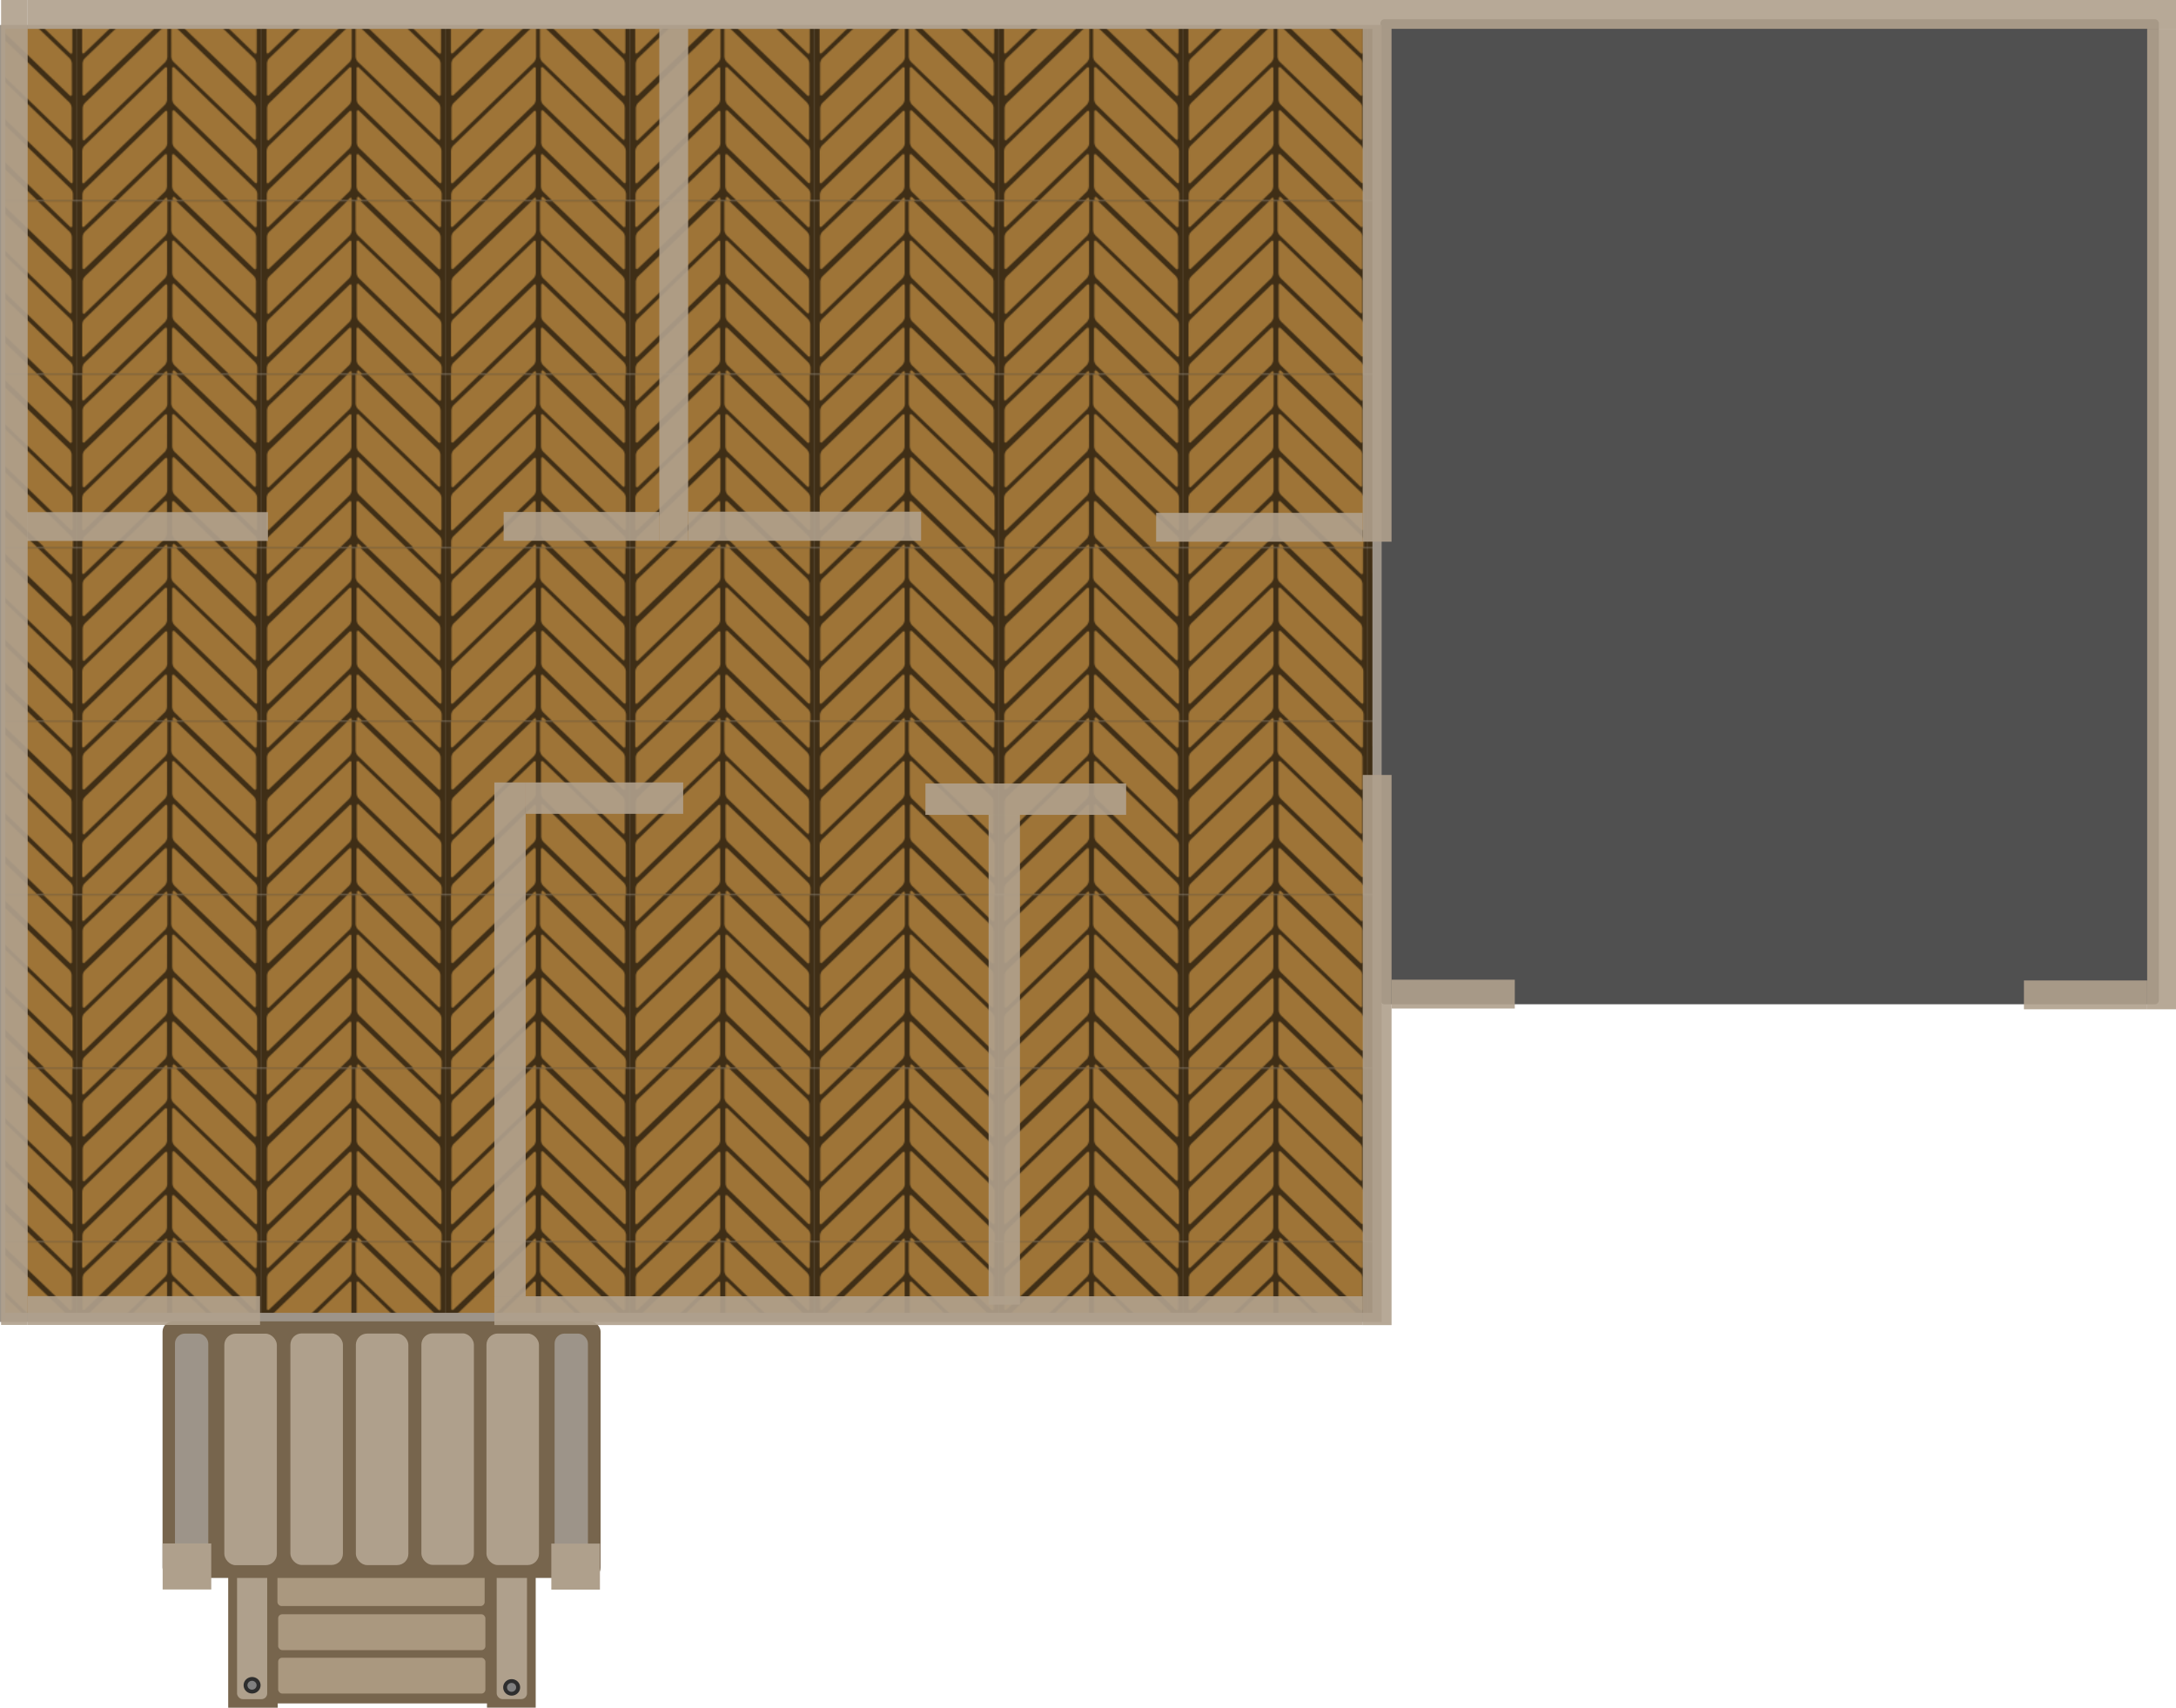 <svg height="425.951mm" viewBox="0 0 542.638 425.951" width="542.638mm" xmlns="http://www.w3.org/2000/svg" xmlns:xlink="http://www.w3.org/1999/xlink">
  <pattern id="a" patternTransform="matrix(.25 0 0 .25 -499.613 1164.347)" preserveAspectRatio="xMidYMid" x="-41" xlink:href="#c" y="-10"/>
  <clipPath id="b">
    <path d="m-1739.126 1572.548h361.035v-338.734h-361.077z"/>
  </clipPath>
  <pattern id="c" height="142.575" patternTransform="translate(-499.613 1164.347)" patternUnits="userSpaceOnUse" preserveAspectRatio="xMidYMid" width="151.958">
    <g clip-path="url(#b)" transform="matrix(.421 0 0 .421 732.011 -519.318)">
      <rect fill="#3f2e16" height="348.012" ry="0" stroke-width="1.27" width="361.027" x="-1739.135" y="1233.82"/>
      <rect fill="#9e7437" height="72.188" ry="6.131" stroke-width="2.018" transform="matrix(.719 -.695 -.001 1 0 0)" width="230.656" x="-2404.088" y="-285.465"/>
      <rect fill="#9e7437" height="72.164" ry="6.07" stroke-width="2.001" transform="matrix(.722 -.692 -.002 1 0 0)" width="230.752" x="-2394.959" y="-359.383"/>
      <rect fill="#9e7437" height="73.285" ry="6.164" stroke-width="2.032" transform="matrix(.72 -.694 .001 1 0 0)" width="234.379" x="-2401.479" y="-452.159"/>
      <rect fill="#9e7437" height="72.722" ry="6.117" stroke-width="2.011" transform="matrix(.718 -.696 -.001 1 0 0)" width="231.481" x="-2408.639" y="-207.263"/>
      <rect fill="#9e7437" height="72.722" ry="6.117" stroke-width="2.012" transform="matrix(.718 -.696 -.001 1 0 0)" width="231.541" x="-2408.035" y="-121.395"/>
      <rect fill="#9e7437" height="72.722" ry="6.117" stroke-width="2.013" transform="matrix(.719 -.695 -.001 1 0 0)" width="231.795" x="-2405.951" y="-32.8"/>
      <rect fill="#9e7437" height="72.449" ry="6.094" stroke-width="2.006" transform="matrix(.719 -.695 -.001 1 0 0)" width="231.056" x="-2403.991" y="53.504"/>
      <rect fill="#9e7437" height="72.158" ry="6.129" stroke-width="2.018" transform="matrix(-.72 -.694 .001 1 0 0)" width="230.677" x="1932.747" y="2725.837"/>
      <rect fill="#9e7437" height="72.722" ry="6.117" stroke-width="2.015" transform="matrix(-.721 -.693 .002 1 0 0)" width="232.272" x="1933.076" y="2637.564"/>
      <rect fill="#9e7437" height="73.519" ry="6.184" stroke-width="2.037" transform="matrix(-.719 -.695 -.001 1 0 0)" width="234.735" x="1926.342" y="2553.433"/>
      <rect fill="#9e7437" height="72.722" ry="6.117" stroke-width="2.011" transform="matrix(-.718 -.696 .001 1 0 0)" width="231.481" x="1935.363" y="2815.9"/>
      <rect fill="#9e7437" height="72.722" ry="6.117" stroke-width="2.012" transform="matrix(-.718 -.696 .001 1 0 0)" width="231.541" x="1934.907" y="2900.244"/>
      <rect fill="#9e7437" height="72.722" ry="6.117" stroke-width="2.013" transform="matrix(-.719 -.695 .001 1 0 0)" width="231.795" x="1932.534" y="2982.43"/>
      <rect fill="#9e7437" height="72.449" ry="6.094" stroke-width="2.006" transform="matrix(-.719 -.695 .001 1 0 0)" width="231.056" x="1932.156" y="3065.37"/>
    </g>
  </pattern>
  <g transform="matrix(1.21 0 0 1.21 268.383 71.769)">
    <rect fill="#505050" height="202.974" ry=".819" stroke-width=".514" width="160.419" x="62.707" y="-55.348"/>
    <rect fill="#9d9489" height="267.259" stroke-width="1.553" width="284.748" x="-221.804" y="-54.167"/>
    <rect fill="url(#a)" height="264.58" width="281.746" x="-220.702" y="-53.373"/>
    <g transform="matrix(.37 0 0 .371 121.255 -188.47)">
      <g transform="translate(-1083.313 488.823)">
        <rect fill="#77654d" height="111.71" ry="3.18" stroke-width="1.068" width="149.455" x="294.07" y="693.725"/>
        <rect fill="#77654d" height="114.08" rx="0" ry="3.18" stroke-width=".903" width="27.589" x="283.237" y="693.725"/>
        <rect fill="#afa08c" height="105.142" ry="3.189" stroke-width=".904" width="16.786" x="288.17" y="697.915"/>
        <rect fill="#77654d" height="114.08" rx="0" ry="3.18" stroke-width=".896" width="27.141" x="427.38" y="693.69"/>
        <rect fill="#afa08c" height="105.142" ry="3.189" stroke-width=".907" width="16.875" x="432.791" y="697.88"/>
        <g fill="#aa987f">
          <rect height="27.478" ry="3.073" stroke-width="1.117" width="115.425" x="310.606" y="699.057"/>
          <rect height="20.378" ry="2.279" stroke-width=".962" width="115.425" x="310.661" y="730.962"/>
          <rect height="19.899" ry="2.225" stroke-width=".951" width="115.425" x="311.07" y="755.915"/>
          <rect height="19.899" ry="2.225" stroke-width=".951" width="115.425" x="311.07" y="780.041"/>
        </g>
        <path d="m445.848 796.452a4.72 4.575 0 0 1 -4.651 4.64 4.72 4.575 0 0 1 -4.788-4.507 4.72 4.575 0 0 1 4.649-4.642 4.72 4.575 0 0 1 4.79 4.505" fill="#2e2e2e" stroke-width=".621"/>
        <path d="m443.627 796.474a2.542 2.464 0 0 1 -2.505 2.499 2.542 2.464 0 0 1 -2.579-2.427 2.542 2.464 0 0 1 2.504-2.5 2.542 2.464 0 0 1 2.58 2.426" fill="#808080" stroke-width=".335"/>
        <path d="m446.22 703.96a4.72 4.575 0 0 1 -4.651 4.64 4.72 4.575 0 0 1 -4.788-4.507 4.72 4.575 0 0 1 4.649-4.642 4.72 4.575 0 0 1 4.79 4.505" fill="#2e2e2e" stroke-width=".621"/>
        <path d="m443.999 703.982a2.542 2.464 0 0 1 -2.505 2.499 2.542 2.464 0 0 1 -2.579-2.427 2.542 2.464 0 0 1 2.504-2.5 2.542 2.464 0 0 1 2.58 2.426" fill="#808080" stroke-width=".335"/>
        <path d="m300.97 705.053a4.72 4.575 0 0 1 -4.651 4.64 4.72 4.575 0 0 1 -4.788-4.507 4.72 4.575 0 0 1 4.649-4.642 4.72 4.575 0 0 1 4.79 4.505" fill="#2e2e2e" stroke-width=".621"/>
        <path d="m298.749 705.074a2.542 2.464 0 0 1 -2.505 2.499 2.542 2.464 0 0 1 -2.579-2.427 2.542 2.464 0 0 1 2.504-2.5 2.542 2.464 0 0 1 2.58 2.426" fill="#808080" stroke-width=".335"/>
        <path d="m301.267 795.272a4.72 4.575 0 0 1 -4.651 4.64 4.72 4.575 0 0 1 -4.788-4.507 4.72 4.575 0 0 1 4.649-4.642 4.72 4.575 0 0 1 4.79 4.505" fill="#2e2e2e" stroke-width=".621"/>
        <path d="m299.047 795.294a2.542 2.464 0 0 1 -2.505 2.499 2.542 2.464 0 0 1 -2.579-2.427 2.542 2.464 0 0 1 2.504-2.5 2.542 2.464 0 0 1 2.58 2.426" fill="#808080" stroke-width=".335"/>
      </g>
      <rect fill="#77654d" height="142.5" ry="5.75" stroke-width="1.344" width="244" x="-836.643" y="1082.052"/>
      <rect fill="#9d9489" height="128.569" ry="5.503" stroke-width="1.122" width="18.562" x="-618.261" y="1088.839"/>
      <rect fill="#9d9489" height="128.569" ry="5.503" stroke-width="1.122" width="18.562" x="-829.727" y="1088.846"/>
      <g fill="#afa08c" stroke-width="1.402">
        <rect height="128.587" ry="6.289" width="29.25" x="-802.229" y="1088.88"/>
        <rect height="128.587" ry="6.289" width="29.25" x="-765.433" y="1088.74"/>
        <rect height="128.587" ry="6.289" width="29.25" x="-656.22" y="1088.798"/>
        <rect height="128.587" ry="6.289" width="29.25" x="-692.47" y="1088.706"/>
        <rect height="128.587" ry="6.289" width="29.25" x="-728.97" y="1088.828"/>
      </g>
    </g>
    <g fill="#afa08c">
      <rect height="9.487" stroke-width=".37" width="10.019" x="-108.18" y="258.759"/>
      <rect height="9.487" stroke-width=".37" width="10.019" x="-188.283" y="258.731"/>
      <rect fill-opacity=".906" height="5.94" stroke-width=".299" width="47.897" x="-216.103" y="207.77"/>
      <rect fill-opacity=".906" height="5.94" stroke-width=".218" width="25.399" x="195.317" y="142.722"/>
      <rect fill-opacity=".906" height="5.94" stroke-width=".218" width="25.399" x="64.986" y="142.565"/>
      <rect fill-opacity=".906" height="5.94" stroke-width=".579" width="178.997" x="-119.923" y="207.793"/>
      <rect fill-opacity=".906" height="5.94" stroke-width=".46" transform="rotate(-90)" width="113.364" x="-213.74" y="59.05"/>
      <rect fill-opacity=".906" height="5.94" stroke-width=".445" transform="rotate(-90)" width="105.72" x="-52.309" y="59.043"/>
      <rect fill-opacity=".906" height="5.94" stroke-width=".615" transform="rotate(-90)" width="202.044" x="-148.662" y="220.716"/>
      <rect fill-opacity=".906" height="6.456" stroke-width=".464" transform="rotate(-90)" width="105.875" x="-207.793" y="-119.923"/>
      <rect fill-opacity=".906" height="6.456" stroke-width=".453" transform="rotate(-90)" width="100.924" x="-209.507" y="-18.058"/>
      <rect fill-opacity=".906" height="6.464" stroke-width=".257" transform="scale(-1)" width="32.463" x="81.004" y="-108.382"/>
      <rect fill-opacity=".906" height="6.464" stroke-width=".29" transform="scale(-1)" width="41.364" x="-10.286" y="-108.596"/>
      <rect fill-opacity=".906" height="5.94" stroke-width=".282" transform="scale(-1)" width="42.577" x="-59.043" y="-52.309"/>
      <rect fill-opacity=".906" height="6.006" stroke-width=".301" transform="scale(-1)" width="48.02" x="31.967" y="-52.127"/>
      <rect fill-opacity=".906" height="5.94" stroke-width=".245" transform="scale(-1)" width="32.106" x="85.9" y="-52.126"/>
      <rect fill-opacity=".906" height="5.94" stroke-width=".444" transform="rotate(90)" width="105.507" x="-53.384" y="79.984"/>
      <rect fill-opacity=".906" height="5.94" stroke-width=".305" transform="scale(-1)" width="49.641" x="166.581" y="-52.156"/>
      <rect fill-opacity=".906" height="5.477" stroke-width=".686" transform="rotate(-90)" width="273.019" x="-213.705" y="-221.58"/>
      <rect fill-opacity=".906" height="5.94" stroke-width=".91" transform="scale(-1)" width="442.759" x="-226.656" y="53.373"/>
    </g>
  </g>
</svg>

